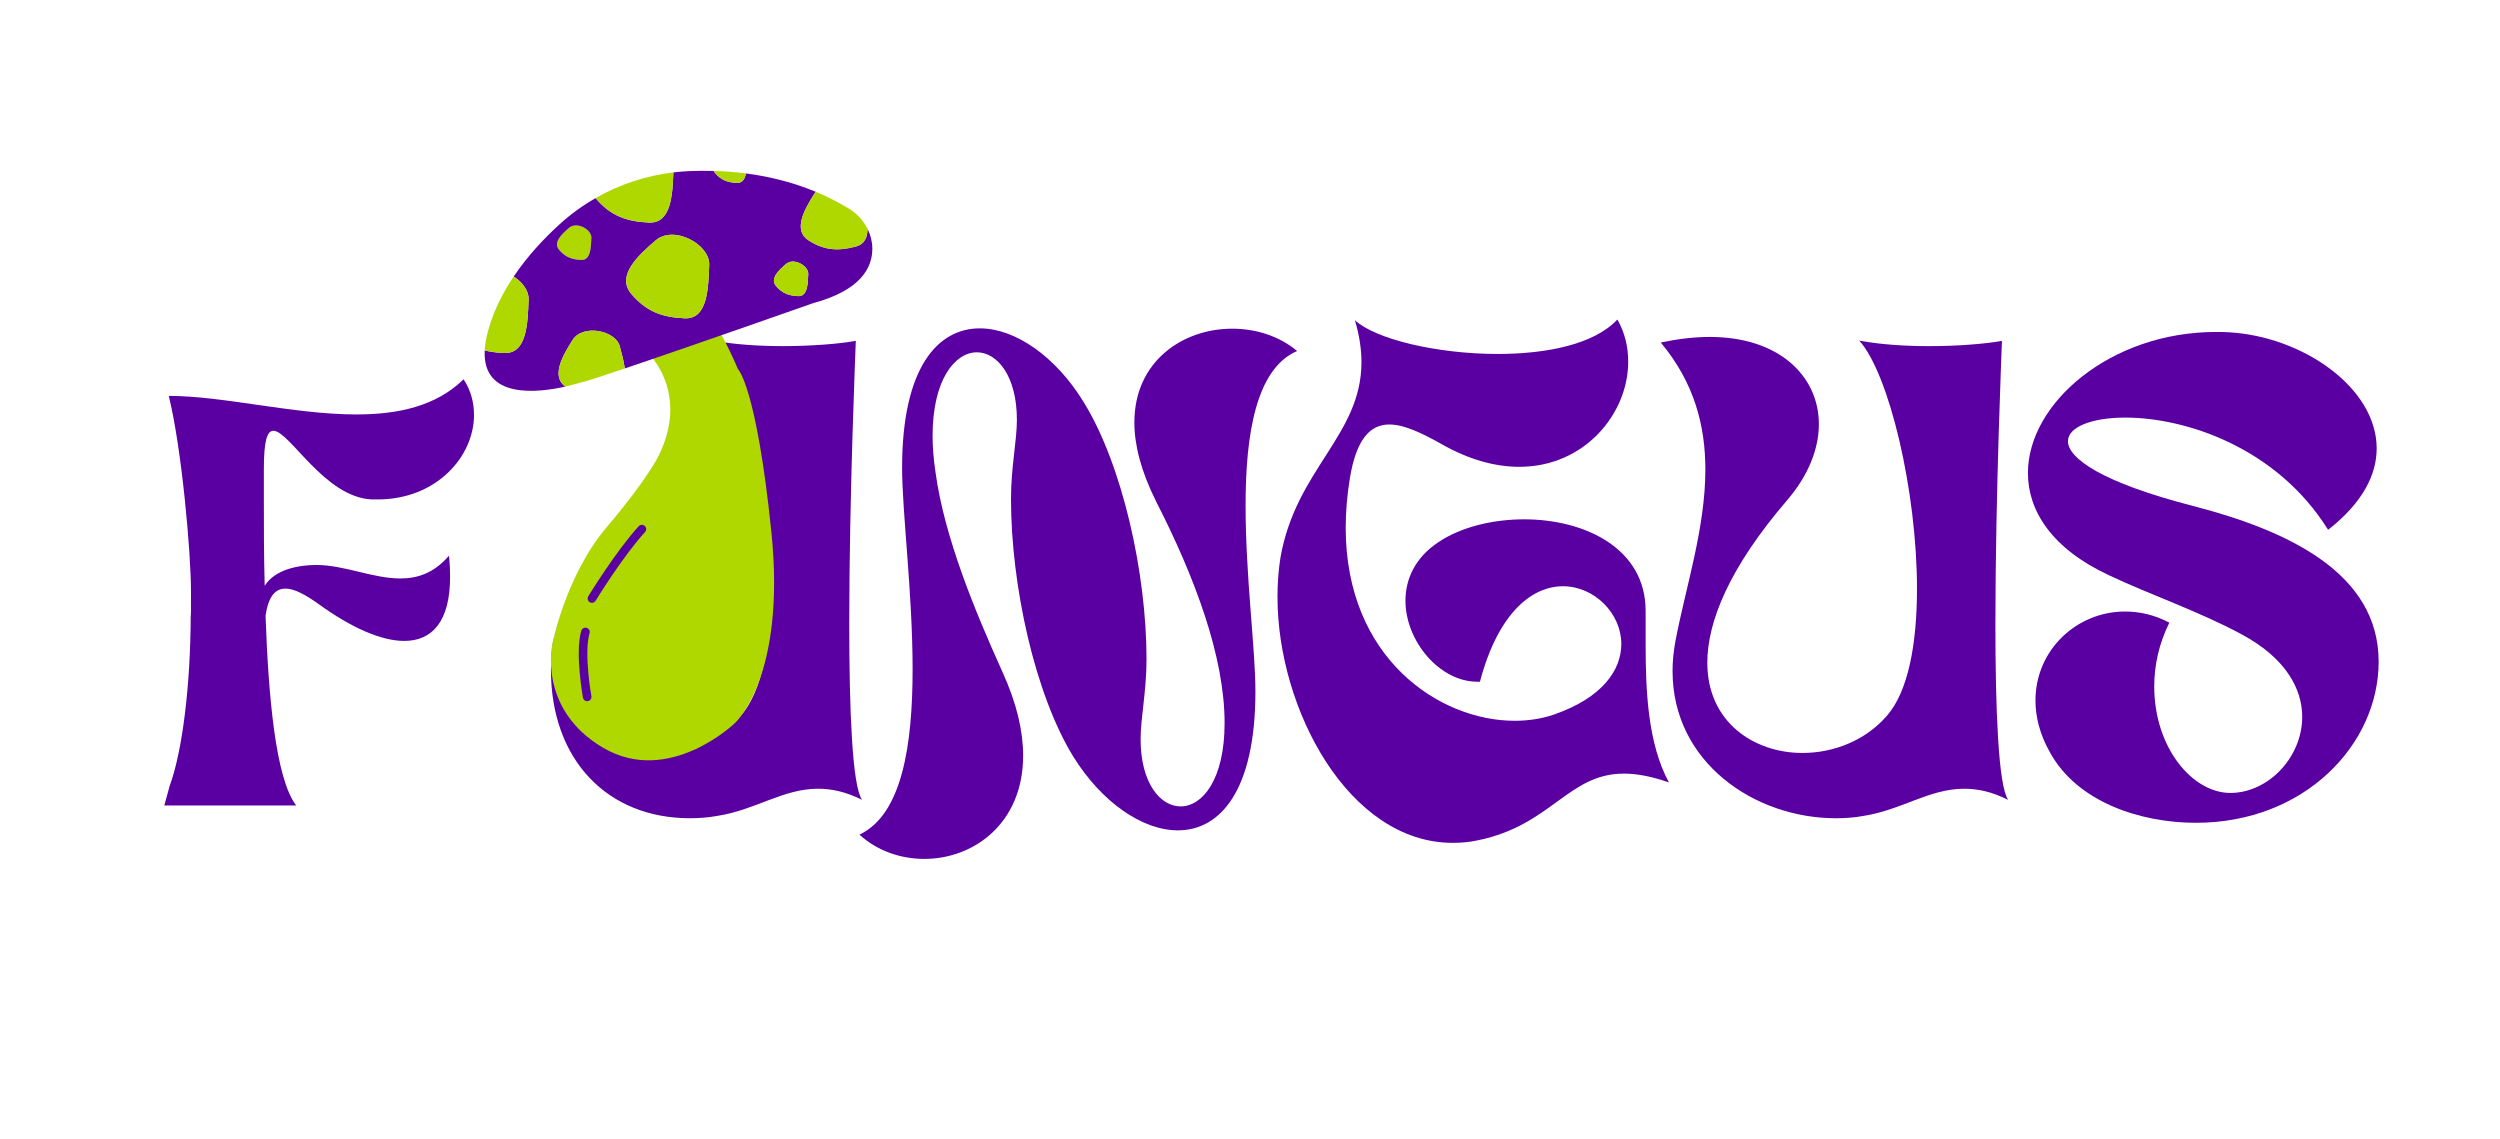<?xml version="1.0" encoding="UTF-8"?><svg id="Capa_1" xmlns="http://www.w3.org/2000/svg" viewBox="0 0 1166.23 531.35"><defs><style>.cls-1{fill:#afd700;}.cls-2{fill:#5a00a3;}.cls-3{fill:none;stroke:#5a00a3;stroke-linecap:round;stroke-linejoin:round;stroke-width:4px;}</style></defs><path class="cls-2" d="m76.64,375.76l2.49-9.06c6.17-16.93,9.71-47.64,9.84-79.27v-.13c.13,0,.13-1.97.13-11.02,0-18.63-4.33-67.19-10.37-91.6,25.46,0,58.4,8.66,87.53,8.66,19.42,0,37.14-3.81,50-16.4,3.41,5.12,4.86,10.89,4.86,16.67,0,19.42-17.59,39.37-44.88,39.37h-2.89c-22.05-1.05-38.32-32.02-45.8-32.02-3.02,0-4.46,4.86-4.46,18.11v14.7c0,11.02,0,24.93.39,39.5,4.86-7.74,16.01-9.71,24.15-9.71,12.86,0,26.38,6.3,39.11,6.3,8.01,0,15.75-2.49,22.7-10.63.39,3.54.53,6.82.53,9.84,0,20.74-8.27,29.92-21.39,29.92-10.76,0-24.67-6.17-39.76-17.06-6.04-4.33-11.42-7.35-15.62-7.35-4.72,0-8,3.54-9.32,12.6,1.31,37.01,4.59,75.98,14.3,88.58h-61.55Z"/><path class="cls-2" d="m261.78,309.15c0,27.7,21.73,42.09,44.39,42.09,14.39,0,29.23-5.66,39.34-17.29,10.1-11.48,14.08-33.98,14.08-59.23,0-45.76-13.01-100.4-26.94-115.86,9.64,1.84,21.27,2.6,32.6,2.6,13.47,0,26.33-1.07,33.98-2.45,0,.46-3.06,71.78-3.06,132.08,0,40.1,1.38,75.46,5.97,82.04-7.65-3.83-14.23-5.2-20.51-5.2-16.38,0-29.23,9.95-47.14,12.7-4.13.77-8.42,1.07-12.7,1.07-38.11,0-64.79-26.88-64.79-69.28,0-4.59.31-9.63,1.23-14.52"/><path class="cls-2" d="m400.92,389.35c19.9-9.34,24.8-41.78,24.8-77.14s-4.9-73.31-4.9-93.98c0-46.68,16.53-65.05,36.27-65.05,16.68,0,35.51,13.32,48.36,34.28,18.21,29.39,29.39,80.2,29.39,119.99,0,15.15-2.76,27.4-2.76,37.35,0,20.51,9.18,31.38,18.67,31.38,10.1,0,20.51-12.4,20.51-38.88,0-30.92-13.77-67.8-31.99-103.47-7.04-14.08-10.1-26.33-10.1-36.73,0-28.77,22.81-43.77,45.61-43.77,11.02,0,21.89,3.37,30.3,10.41-19.13,8.27-24.03,38.72-24.03,71.94s4.59,67.04,4.59,86.78c0,46.53-16.53,64.89-36.12,64.89-16.84,0-35.66-13.32-48.67-34.13-18.21-29.39-29.23-80.51-29.23-120.45,0-15,2.75-27.09,2.75-36.89,0-20.51-9.18-31.53-18.67-31.53-10.1,0-20.66,12.55-20.66,39.03,0,5.05.46,10.87,1.38,16.99,4.13,30.3,18.37,64.59,31.07,92.75,6.89,15,9.8,28.16,9.8,39.34,0,31.68-23.11,48.21-46.07,48.21-11.02,0-21.89-3.67-30.3-11.33Z"/><path class="cls-2" d="m595.93,278.54c0-6.28.46-12.55,1.38-18.37,7.19-41.32,37.8-57.09,37.8-91.22,0-5.82-.92-12.4-3.06-19.59,9.49,8.88,38.42,15.76,66.58,15.76,22.8,0,45-4.44,55.86-16.07,3.52,6.12,5.05,12.86,5.05,19.74,0,24.03-20.2,48.98-50.81,48.98-11.02,0-23.42-3.21-36.73-10.87-9.03-5.05-17.14-8.88-23.88-8.88-8.72,0-15.3,6.43-18.37,24.8-1.38,8.26-1.99,16.07-1.99,23.42,0,60.76,43.62,90,78.82,90,6.27,0,12.4-.92,17.91-2.76,23.26-7.96,31.84-21.12,31.84-33.06,0-14.23-12.55-26.94-27.24-26.94-13.93,0-30,11.63-38.72,44.54h-1.22c-17.6,0-33.52-18.98-33.52-37.81,0-9.95,4.44-20.05,15.31-27.24,10.41-7.04,25.25-10.71,40.1-10.71,28.16,0,56.63,13.47,56.63,42.7v15.61c0,21.89,1.07,46.38,10.87,64.44-8.26-2.91-15.15-4.13-20.97-4.13-26.02,0-33.83,24.03-67.96,31.07-3.98.92-7.96,1.23-11.94,1.23-48.52,0-81.73-62.45-81.73-114.64Z"/><path class="cls-2" d="m780.23,313.13c0-4.59.46-9.34,1.38-14.23,4.74-24.95,13.93-52.5,13.93-79.89,0-20.2-5.05-40.41-20.82-59.23,7.96-1.68,15.76-2.6,22.96-2.6,32.14,0,50.81,18.21,50.81,40.71,0,11.33-4.74,23.72-14.85,35.51-26.94,31.38-37.19,56.63-37.19,75.76,0,27.7,21.73,42.09,44.39,42.09,14.39,0,29.23-5.66,39.34-17.29,10.1-11.48,14.08-33.98,14.08-59.23,0-45.76-13.01-100.4-26.94-115.86,9.64,1.84,21.27,2.6,32.6,2.6,13.47,0,26.33-1.07,33.98-2.45,0,.46-3.06,71.78-3.06,132.08,0,40.1,1.38,75.46,5.97,82.04-7.65-3.83-14.23-5.2-20.51-5.2-16.38,0-29.23,9.95-47.14,12.7-4.13.77-8.42,1.07-12.7,1.07-38.11,0-76.22-26.17-76.22-68.57Z"/><path class="cls-2" d="m956.26,350.93c-4.74-8.42-6.73-16.53-6.73-24.18,0-23.57,19.28-41.48,41.78-41.48,6.73,0,13.77,1.53,20.66,5.2-4.9,9.95-7.04,20.05-7.04,29.69,0,28.77,17.91,49.74,35.51,49.74s33.52-16.53,33.52-35.51c0-13.01-7.65-27.4-28.16-38.42-19.44-10.56-43.47-18.83-61.83-27.55-26.79-12.4-37.96-30.15-37.96-47.75,0-32.75,38.72-65.81,87.7-65.81,1.99,0,4.13,0,6.12.15,34.44,1.99,68.87,25.87,68.87,54.18,0,12.24-6.58,25.41-22.65,37.96-24.18-38.72-66.88-52.35-94.59-52.35-15.76,0-26.78,4.44-26.78,11.02,0,7.96,15.92,19.29,58.16,30.15,45,11.63,86.78,31.53,86.78,72.7,0,38.57-34.44,75.15-85.25,75.15-25.87,0-55.41-9.64-68.11-32.91Z"/><g><path class="cls-1" d="m265.54,106.23c-3.37,2.88-7.67,6.82-4.72,10.32,2.86,3.39,5.9,4.53,10.32,4.72,4.46.19,4.54-5.89,4.72-10.32.16-3.91-6.81-7.73-10.32-4.72Z"/><path class="cls-1" d="m300.39,162.62s22.24,18.58,6.92,49.86c0,0-4.89,10.6-24.17,33.28-19.28,22.68-25.46,54.57-25.46,54.57,0,0-7.03,30.48,23.68,48.51,30.71,18.03,61.31-11.38,61.31-11.38,0,0,24.19-21.13,17.17-89.32-7.02-68.19-15.64-76.04-15.64-76.04,0,0-6.24-15.09-11.88-22.37l-31.94,12.89Z"/><path class="cls-3" d="m276.13,279.21s12.78-20.92,23.3-32.37"/><path class="cls-3" d="m273.91,325.1s-3.71-20.52-.81-30.3"/><path class="cls-2" d="m399.26,115.01c-8.4,2.2-14.74,1.82-22.06-2.87-7.56-4.85-1.77-14.71,2.87-22.06.14-.22.32-.41.48-.61-10.96-4.56-22.05-7.2-32.56-8.56-.52,2.55-1.63,4.53-4.2,4.42-4.43-.19-7.46-1.33-10.32-4.72-.24-.28-.42-.57-.57-.86-3.88-.11-7.63-.09-11.18.06-2.54.1-5.07.32-7.58.62-.41,10.52-1.08,23.85-11.35,23.4-10.71-.46-18.05-3.22-24.96-11.41,0,0,0,0,0,0-5.99,3.43-11.63,7.51-16.8,12.22-7.34,6.68-15.03,14.88-21.39,24.36,4.13,2.69,7.12,6.68,6.96,10.72-.43,10.71-.63,25.43-11.41,24.96-3.32-.14-6.32-.51-9.08-1.19-1.12,22.75,24.69,19.76,37.59,16.86-6.75-4.96-1.16-14.51,3.36-21.68,4.84-7.67,20.09-4.53,22.06,2.87.86,3.24,1.88,6.92,2.33,10.36,31.5-10.64,87.95-30.5,87.95-30.5,22.43-6.06,27.63-16.79,27.53-25.58-.04-3.22-.84-6.31-2.24-9.11-.03,3.99-1.34,7.23-5.43,8.3Zm-123.4-4.06c-.18,4.43-.26,10.52-4.72,10.32-4.43-.19-7.46-1.33-10.32-4.72-2.96-3.5,1.35-7.44,4.72-10.32,3.51-3.01,10.48.81,10.32,4.72Zm54.99,12.58c-.43,10.71-.63,25.43-11.41,24.96-10.71-.46-18.05-3.22-24.96-11.41-7.15-8.46,3.27-17.99,11.41-24.96,8.5-7.28,25.34,1.96,24.96,11.41Zm46.2,4.29c-.18,4.43-.26,10.52-4.72,10.32-4.43-.19-7.46-1.33-10.32-4.72-2.96-3.5,1.35-7.44,4.72-10.32,3.51-3.01,10.48.81,10.32,4.72Z"/><path class="cls-1" d="m305.89,112.12c-8.14,6.97-18.56,16.5-11.41,24.96,6.92,8.19,14.25,10.94,24.96,11.41,10.78.47,10.98-14.25,11.41-24.96.37-9.44-16.46-18.69-24.96-11.41Z"/><path class="cls-1" d="m246.59,139.71c.16-4.03-2.83-8.03-6.96-10.72-5.15,7.67-9.43,16.16-11.96,25.37-.94,3.43-1.44,6.45-1.57,9.12,2.76.68,5.76,1.04,9.08,1.19,10.78.47,10.98-14.25,11.41-24.96Z"/><path class="cls-1" d="m267.06,158.66c-4.52,7.17-10.11,16.72-3.36,21.68,3.76-.84,6.43-1.68,7.01-1.87.09-.03.17-.03.26-.04,1.25-.15,9.29-2.76,20.48-6.54-.45-3.44-1.47-7.13-2.33-10.36-1.97-7.4-17.22-10.54-22.06-2.87Z"/><path class="cls-1" d="m366.72,123.1c-3.37,2.88-7.67,6.82-4.72,10.32,2.86,3.39,5.9,4.53,10.32,4.72,4.46.19,4.54-5.89,4.72-10.32.15-3.91-6.81-7.73-10.32-4.72Z"/><path class="cls-1" d="m343.78,85.32c2.57.11,3.68-1.87,4.2-4.42-5.2-.67-10.25-1.03-15.09-1.16.15.29.32.58.57.86,2.86,3.39,5.9,4.53,10.32,4.72Z"/><path class="cls-1" d="m302.79,103.82c10.26.44,10.94-12.88,11.35-23.4-12.83,1.53-25.18,5.62-36.31,11.99,0,0,0,0,0,0,6.92,8.19,14.25,10.94,24.96,11.41Z"/><path class="cls-1" d="m377.2,112.14c7.31,4.69,13.65,5.07,22.06,2.87,4.09-1.07,5.4-4.3,5.43-8.3-1.9-3.81-4.92-7.08-8.65-9.36-5.08-3.12-10.27-5.7-15.49-7.88-.16.21-.34.39-.48.61-4.64,7.35-10.43,17.21-2.87,22.06Z"/></g></svg>